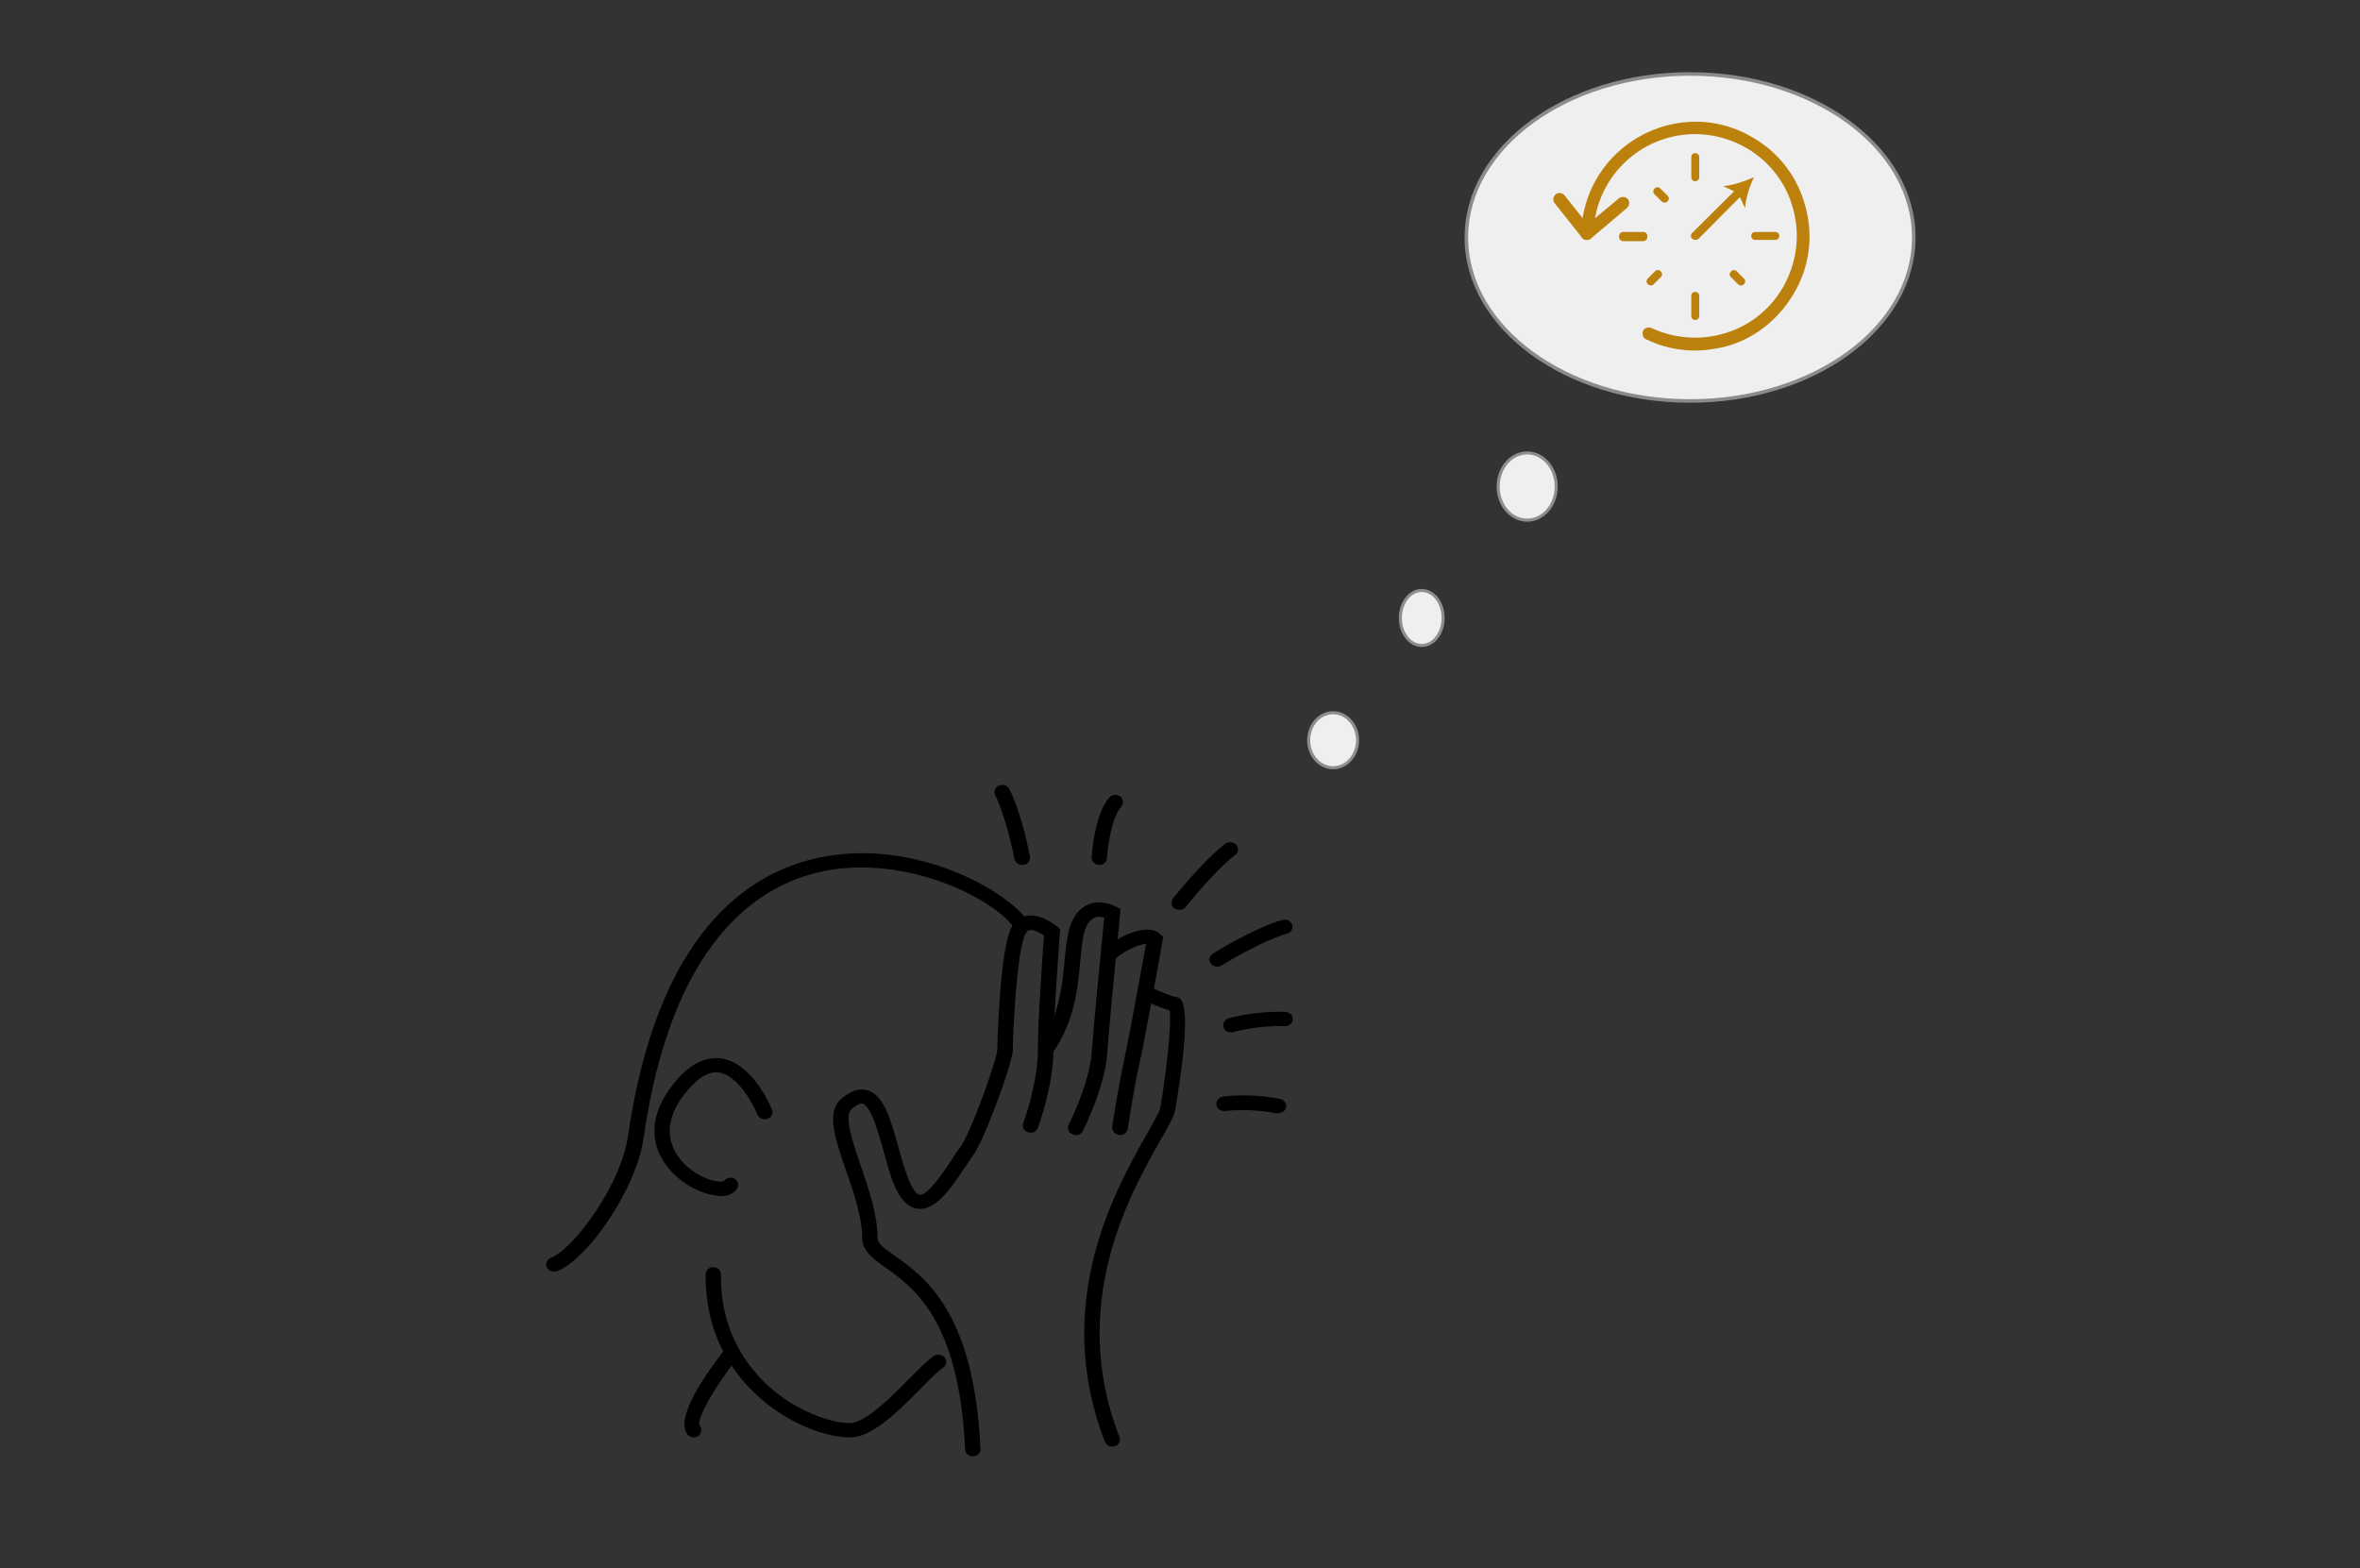 <?xml version="1.0" encoding="utf-8"?>
<!-- Generator: Adobe Illustrator 17.1.0, SVG Export Plug-In . SVG Version: 6.00 Build 0)  -->
<!DOCTYPE svg PUBLIC "-//W3C//DTD SVG 1.1//EN" "http://www.w3.org/Graphics/SVG/1.1/DTD/svg11.dtd">
<svg version="1.1" id="Layer_1" xmlns="http://www.w3.org/2000/svg" xmlns:xlink="http://www.w3.org/1999/xlink" x="0px" y="0px"
	 viewBox="0 0 772.2 513.1" enable-background="new 0 0 772.2 513.1" xml:space="preserve">
<rect x="0" y="0" width="772.2" height="513.1" fill="#333333" stroke="none"/>
<path d="M363.9,473.3c0.3,0,0.6,0,0.9-0.1c1.3-0.4,2-1.8,1.5-3c-17-43.6,3.6-79.9,13.5-97.3c2.7-4.7,4.5-7.9,4.8-10
	c5.9-35.7,2.1-36.4,0.1-36.7c-1.8-0.3-5.7-2-7.7-3c-1.2-0.6-2.8-0.2-3.4,1c-0.6,1.2-0.2,2.6,1.1,3.2c0.5,0.3,4.8,2.3,8,3.2
	c0.7,3.8-0.9,19.2-3,31.7c-0.2,1.3-2.1,4.6-4.3,8.5c-10.2,18-31.6,55.5-13.8,101.1C361.9,472.7,362.9,473.3,363.9,473.3L363.9,473.3
	z"/>
<path d="M366.5,371.4c1.2,0,2.3-0.8,2.5-2c0-0.1,2.3-15.1,3.7-20.8c1.4-5.8,7.5-39.4,7.7-40.8l0.2-1.2l-0.9-0.9
	c-4.3-4.2-14.2,1.2-17.6,4.1c-1,0.9-1.1,2.4-0.1,3.3c1,1,2.6,1,3.6,0.1c2.8-2.4,7.3-4.2,9.4-4.4c-1.3,7.4-6.2,33.7-7.3,38.7
	c-1.4,5.9-3.7,20.5-3.8,21.1c-0.2,1.3,0.8,2.5,2.2,2.7C366.3,371.4,366.4,371.4,366.5,371.4L366.5,371.4z"/>
<path d="M352,371.4c1,0,1.9-0.5,2.3-1.3c0.3-0.6,7.2-14.3,8-25.4c0.7-10.7,4.2-45.3,4.2-45.7l0.1-1.5l-1.3-0.8
	c-0.4-0.2-4.1-2.2-8.2-1.1c-2.7,0.8-4.9,2.7-6.3,5.8c-1.5,3.2-1.9,7.5-2.4,12.4c-0.8,8.3-1.7,18.7-8.3,28.1
	c-0.8,1.1-0.4,2.5,0.8,3.3c1.2,0.7,2.8,0.4,3.5-0.7c7.3-10.4,8.3-21.4,9.1-30.3c0.4-4.6,0.8-8.5,1.9-10.9c0.8-1.8,1.9-2.8,3.2-3.2
	c0.9-0.3,1.9-0.1,2.7,0.1c-0.7,7.1-3.4,34.8-4.1,44.1c-0.7,10.2-7.4,23.5-7.5,23.7c-0.6,1.2-0.1,2.6,1.2,3.1
	C351.3,371.4,351.6,371.4,352,371.4L352,371.4z"/>
<path d="M318.3,476.5c0,0,0.1,0,0.1,0c1.4,0,2.5-1.1,2.4-2.4c-2-44.8-18.3-56.3-28-63.2c-3.9-2.7-5.7-4.1-5.7-6.1
	c0-7.5-2.9-16-5.5-23.5c-2.6-7.6-5.5-16.1-3-18.4c1.5-1.3,2.8-2,3.6-1.8c2.8,0.7,5.1,9.2,6.9,15.5c2.5,9.2,4.7,17.1,10.2,18.7
	c6.4,1.8,11.9-6.6,16.4-13.3c1-1.5,1.9-2.8,2.6-3.8c3.7-4.9,13.1-30.5,13.1-34.7c0-6.2,1.4-33.5,4.2-38.1c0.5-0.9,1.1-1,1.4-1.1
	c1.3-0.2,3.3,0.9,4.6,1.8c-0.4,5.4-2,27.2-2,37.4c0,10.9-4.7,23.9-4.8,24c-0.5,1.2,0.3,2.6,1.6,3c1.3,0.4,2.8-0.2,3.2-1.5
	c0.2-0.6,5.1-13.8,5.1-25.5c0-11.3,2.1-38,2.1-38.3l0.1-1.1l-0.9-0.8c-0.5-0.4-5.1-4.3-9.7-3.7c-1.5,0.2-3.6,1-5.1,3.4
	c-4.2,6.8-4.9,40.2-4.9,40.5c0,3-8.8,27.7-12.2,32c-0.8,1-1.7,2.4-2.8,4.1c-2.2,3.3-7.9,12-10.5,11.3c-2.7-0.8-5.1-9.2-6.8-15.4
	c-2.6-9.3-4.8-17.4-10.4-18.8c-2.7-0.7-5.5,0.3-8.5,3c-4.8,4.3-1.8,13.1,1.7,23.2c2.5,7.2,5.3,15.3,5.3,22c0,4.4,3.6,7,7.7,9.9
	c9,6.4,24.1,17,26,59.6C315.8,475.5,317,476.5,318.3,476.5L318.3,476.5z"/>
<path d="M181.4,416.1c0.4,0,0.7-0.1,1-0.2c10.7-4.5,26-27.8,28.1-43.1c9.2-64.6,37.3-83.4,59.2-87.8c27.2-5.4,55.9,9.2,62.5,19
	c0.7,1.1,2.3,1.4,3.5,0.8c1.2-0.7,1.6-2.1,0.8-3.2c-7-10.4-37.3-27.3-67.9-21.1c-23.6,4.7-53.6,24.5-63.2,91.7
	c-2.1,14.5-16.8,35.9-25.2,39.4c-1.3,0.5-1.8,1.9-1.3,3.1C179.5,415.6,180.4,416.1,181.4,416.1L181.4,416.1z"/>
<path d="M277.8,470.3c1.3,0,2.4-0.1,3.3-0.4c6.7-1.9,14.2-9.5,20.2-15.6c2.8-2.9,5.5-5.6,7.3-6.8c1.1-0.8,1.4-2.2,0.5-3.3
	c-0.8-1-2.4-1.3-3.6-0.5c-2.1,1.5-4.8,4.2-8,7.4c-5.3,5.4-12.6,12.8-17.9,14.3c-3.4,1-13.5-1.3-23-7.8c-7.8-5.4-21-17.9-20.7-40.6
	c0-1.3-1.1-2.4-2.5-2.4h0c-1.4,0-2.5,1-2.5,2.3c-0.3,24.7,14.1,38.4,22.7,44.4C262.3,467.4,271.8,470.3,277.8,470.3L277.8,470.3z"/>
<path d="M235.6,391.4c3.3,0,4.9-1.4,5.5-2.4c0.8-1.1,0.5-2.5-0.7-3.3c-1.2-0.7-2.7-0.4-3.5,0.7c0,0.1-0.6,0.3-1.8,0.2
	c-4-0.3-11.2-3.9-14.4-10.2c-2.8-5.5-1.8-11.8,3.1-18.2c4-5.2,7.8-7.7,11.3-7.3c6.2,0.8,11.3,10.2,12.7,13.8c0.5,1.2,2,1.8,3.3,1.4
	c1.3-0.4,2-1.8,1.5-3c-0.2-0.6-6.3-15.5-16.8-16.8c-5.6-0.7-11,2.4-16.1,9.2c-7.5,9.9-6.1,17.9-3.5,22.9
	c3.8,7.5,12.5,12.4,18.6,12.8C235,391.4,235.3,391.4,235.6,391.4L235.6,391.4z"/>
<path d="M227,470.3c0.6,0,1.2-0.2,1.7-0.6c1-0.9,1.1-2.4,0.2-3.3c-1-2.1,4.9-12.6,12.7-22.5c0.8-1,0.6-2.5-0.6-3.3
	c-1.1-0.8-2.7-0.5-3.5,0.5c-6.7,8.5-17.2,23.5-12.3,28.5C225.7,470.1,226.4,470.3,227,470.3L227,470.3z"/>
<path d="M386,297.7c0.8,0,1.5-0.3,2-1c0.1-0.1,9.5-11.9,16.2-17c1.1-0.8,1.2-2.3,0.3-3.3c-0.9-1-2.5-1.1-3.6-0.3
	c-7.2,5.5-16.7,17.4-17.1,17.9c-0.8,1-0.6,2.5,0.5,3.3C385,297.6,385.5,297.7,386,297.7L386,297.7z"/>
<path d="M359.7,283c1.3,0,2.5-1,2.5-2.2c0.2-3.5,1.5-13.3,4.7-16.9c0.9-1,0.7-2.5-0.3-3.3c-1.1-0.8-2.7-0.7-3.6,0.3
	c-4.8,5.4-5.7,18.1-5.8,19.6c-0.1,1.3,1,2.4,2.4,2.5C359.6,283,359.7,283,359.7,283L359.7,283z"/>
<path d="M334.5,283c0.1,0,0.3,0,0.4,0c1.4-0.2,2.3-1.4,2.1-2.7c-0.1-0.5-2.4-13.3-6.7-22.1c-0.6-1.2-2.1-1.7-3.4-1.2
	c-1.3,0.5-1.8,1.9-1.3,3.1c4,8.3,6.3,20.8,6.3,20.9C332.2,282.2,333.2,283,334.5,283L334.5,283z"/>
<path d="M398.3,316.3c0.5,0,1-0.1,1.4-0.4c0.1-0.1,13.4-8.2,21.4-10.4c1.4-0.4,2.1-1.7,1.7-2.9c-0.4-1.2-1.8-2-3.1-1.6
	c-8.7,2.3-22.2,10.6-22.8,11c-1.2,0.7-1.5,2.2-0.7,3.3C396.7,315.9,397.5,316.3,398.3,316.3L398.3,316.3z"/>
<path d="M402.7,337.8c0.3,0,0.5,0,0.8-0.1c0.1,0,7.9-2.3,16.8-1.9c1.4,0,2.6-0.9,2.7-2.2c0.1-1.3-1-2.4-2.4-2.5
	c-10-0.4-18.2,2-18.6,2.1c-1.3,0.4-2.1,1.7-1.6,3C400.6,337.1,401.6,337.8,402.7,337.8L402.7,337.8z"/>
<path d="M418.3,364.2c1.2,0,2.2-0.7,2.5-1.8c0.3-1.3-0.6-2.5-1.9-2.8c-9.7-2-18.3-0.9-18.7-0.8c-1.4,0.2-2.4,1.4-2.2,2.7
	s1.4,2.2,2.9,2c0.1,0,8.1-1,16.9,0.8C417.9,364.2,418.1,364.2,418.3,364.2L418.3,364.2z"/>
<ellipse fill="#EFEFEF" stroke="#8E8E8E" stroke-miterlimit="10" cx="436.2" cy="242.2" rx="8" ry="9"/>
<ellipse fill="#EFEFEF" stroke="#8E8E8E" stroke-miterlimit="10" cx="465.2" cy="202.2" rx="7" ry="9"/>
<ellipse fill="#EFEFEF" stroke="#8E8E8E" stroke-miterlimit="10" cx="499.7" cy="159.2" rx="9.5" ry="11"/>
<ellipse fill="#EFEFEF" stroke="#8B8B8B" stroke-width="1.164" stroke-miterlimit="10" cx="553" cy="77.7" rx="73.2" ry="53.5"/>
<path fill="#BC810C" d="M554.7,59.3c-0.8,0-1.3-0.6-1.3-1.3v-6.6c0-0.8,0.6-1.3,1.3-1.3s1.3,0.6,1.3,1.3V58
	C556,58.7,555.4,59.3,554.7,59.3z"/>
<path fill="#BC810C" d="M569.7,93.4c-0.3,0-0.7-0.1-1-0.4l-2.3-2.3c-0.6-0.6-0.6-1.3,0-1.9c0.6-0.6,1.3-0.6,1.9,0l2.3,2.3
	c0.6,0.6,0.6,1.3,0,1.9C570.3,93.3,570,93.4,569.7,93.4L569.7,93.4z"/>
<path fill="#BC810C" d="M554.7,104.7c-0.8,0-1.3-0.6-1.3-1.3v-6.6c0-0.8,0.6-1.3,1.3-1.3s1.3,0.6,1.3,1.3v6.6
	C556,104.1,555.4,104.7,554.7,104.7z"/>
<path fill="#BC810C" d="M580.9,78.5h-6.6c-0.8,0-1.3-0.6-1.3-1.3c0-0.8,0.6-1.3,1.3-1.3h6.6c0.8,0,1.3,0.6,1.3,1.3
	C582.2,78,581.6,78.5,580.9,78.5z"/>
<path fill="#BC810C" d="M537.7,78.5h-6.6c-0.8,0-1.3-0.6-1.3-1.3c0-0.8,0.6-1.3,1.3-1.3h6.6c0.8,0,1.3,0.6,1.3,1.3
	C539,78,538.4,78.5,537.7,78.5z"/>
<path fill="#BC810C" d="M554.7,78.5c-0.3,0-0.7-0.1-1-0.4c-0.6-0.6-0.6-1.3,0-1.9l14.7-14.6c0.6-0.6,1.3-0.6,1.9,0
	c0.6,0.6,0.6,1.3,0,1.9l-14.6,14.7C555.3,78.4,555,78.5,554.7,78.5L554.7,78.5z"/>
<path fill="#BC810C" d="M573.9,58c-3,1.3-7,2.7-10.1,2.9l4.9,2.3l2.3,4.9C571.2,65.1,572.4,61,573.9,58L573.9,58z"/>
<path fill="#BC810C" d="M554.7,114.7c-5.6,0-11-1.2-16.1-3.7c-1-0.4-1.4-1.7-1-2.7s1.7-1.4,2.7-1c7.1,3.3,15.2,4.1,22.8,2.1
	c8.7-2.2,15.9-7.8,20.3-15.4c4.4-7.7,5.7-16.7,3.4-25.3c-2.2-8.7-7.8-15.9-15.4-20.3c-7.7-4.4-16.7-5.7-25.3-3.4
	c-14.1,3.8-24.1,16.2-24.7,30.9c0,1.1-1,2-2.1,1.9c-1.1,0-2-1-1.9-2.1c0.7-16.4,11.9-30.3,27.8-34.6c9.7-2.6,19.8-1.2,28.3,3.9
	c8.7,5,14.8,13.1,17.3,22.8c2.6,9.7,1.2,19.8-3.9,28.3c-5.1,8.6-13,14.9-22.7,17.4C561,114.2,557.9,114.7,554.7,114.7L554.7,114.7z"
	/>
<path fill="#BC810C" d="M519.2,78.5c-0.6,0-1.2-0.2-1.6-0.8l-8.9-11.2c-0.7-0.9-0.6-2.1,0.3-2.9c0.9-0.7,2.1-0.6,2.9,0.3l8.9,11.2
	c0.7,0.9,0.6,2.1-0.3,2.9C520.1,78.4,519.7,78.5,519.2,78.5z"/>
<path fill="#BC810C" d="M519.2,78.5c-0.6,0-1.1-0.2-1.6-0.8c-0.7-0.9-0.6-2.1,0.2-2.9l11.9-9.9c0.9-0.7,2.1-0.6,2.9,0.2
	c0.7,0.9,0.6,2.1-0.2,2.9L520.6,78C520.2,78.4,519.7,78.5,519.2,78.5L519.2,78.5z"/>
<path fill="#BC810C" d="M544.7,66.3c-0.3,0-0.7-0.1-1-0.4l-2.3-2.3c-0.6-0.6-0.6-1.3,0-1.9c0.6-0.6,1.3-0.6,1.9,0l2.3,2.3
	c0.6,0.6,0.6,1.3,0,1.9C545.3,66.2,545,66.3,544.7,66.3L544.7,66.3z"/>
<path fill="#BC810C" d="M537.7,78.9h-6.6c-0.8,0-1.3-0.6-1.3-1.3c0-0.8,0.6-1.3,1.3-1.3h6.6c0.8,0,1.3,0.6,1.3,1.3
	C539,78.3,538.4,78.9,537.7,78.9z"/>
<path fill="#BC810C" d="M540.2,93.4c-0.3,0-0.7-0.1-1-0.4c-0.6-0.6-0.6-1.3,0-1.9l2.3-2.3c0.6-0.6,1.3-0.6,1.9,0
	c0.6,0.6,0.6,1.3,0,1.9l-2.3,2.3C540.9,93.3,540.6,93.4,540.2,93.4L540.2,93.4z"/>
</svg>
